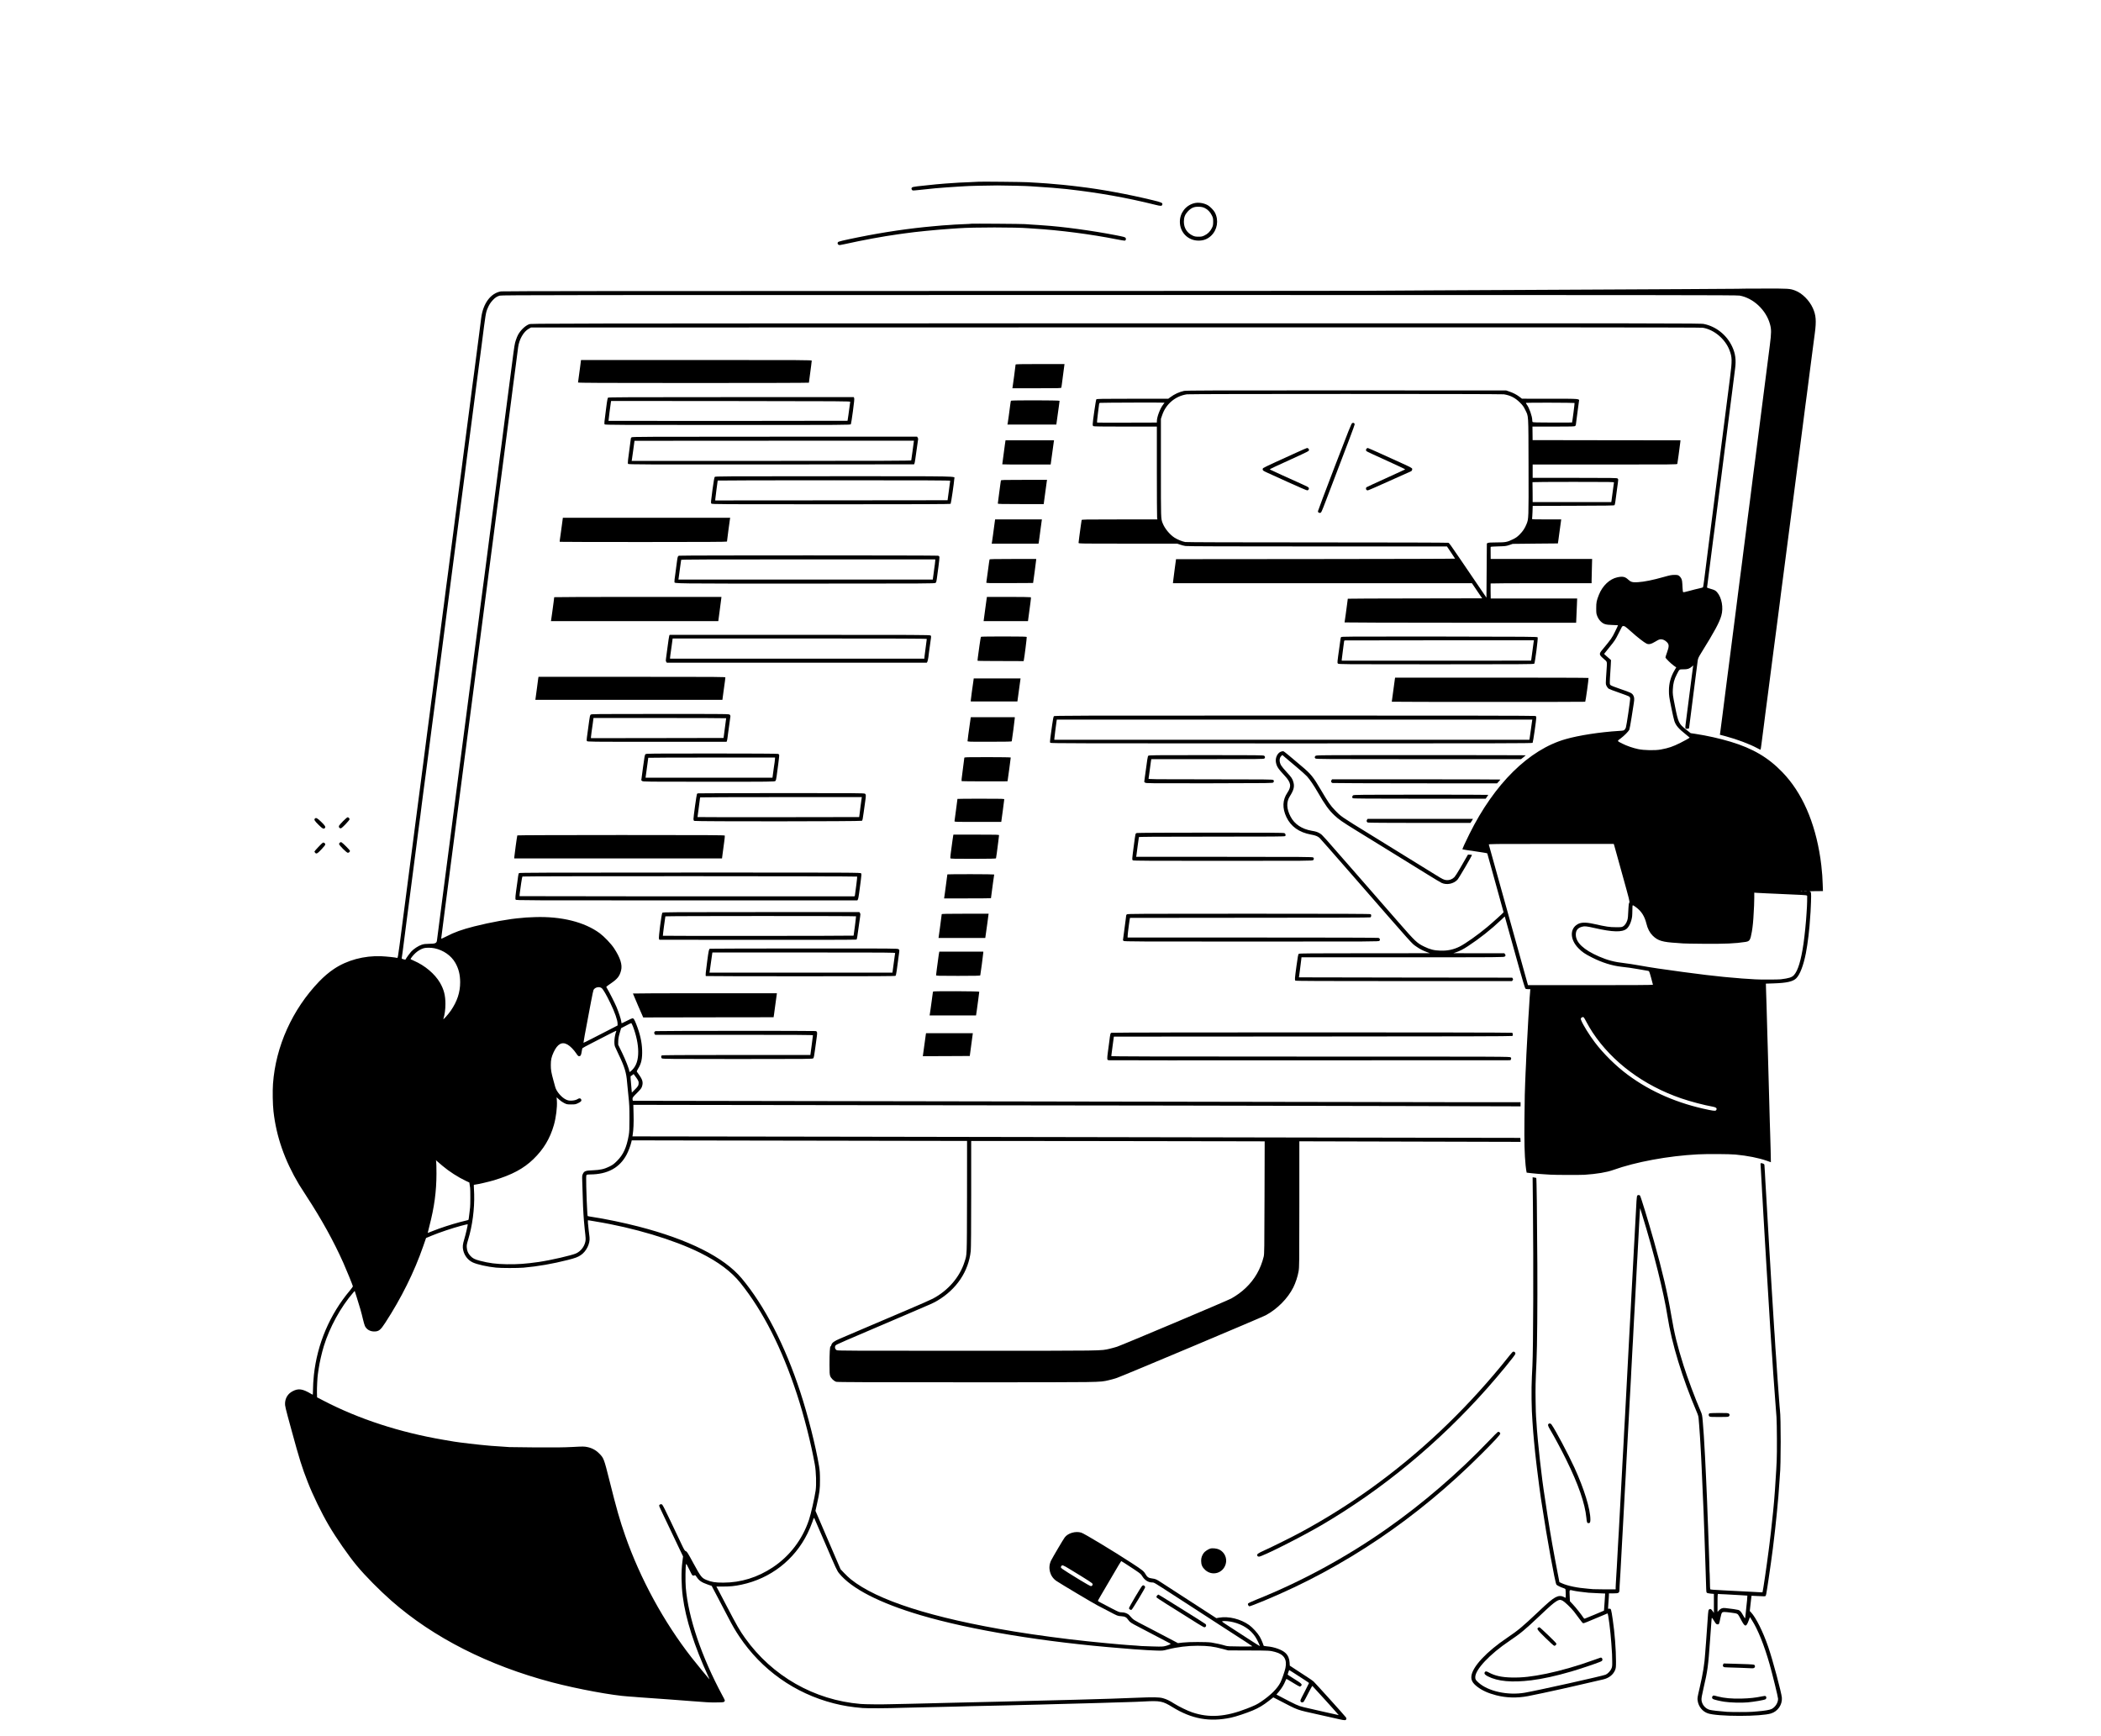 <?xml version="1.0" standalone="no"?>
<!DOCTYPE svg PUBLIC "-//W3C//DTD SVG 20010904//EN"
 "http://www.w3.org/TR/2001/REC-SVG-20010904/DTD/svg10.dtd">
<svg version="1.0" xmlns="http://www.w3.org/2000/svg"
 width="5205pt" height="4301pt" viewBox="0 0 5205 4301"
 preserveAspectRatio="xMidYMid meet">

<g transform="translate(0,4301) scale(0.1,-0.1)"
fill="#000000" stroke="none">
<path d="M24240 38507 c-3 -2 -101 -7 -219 -11 -118 -4 -235 -9 -260 -11 -25
-2 -93 -7 -151 -10 -233 -13 -607 -48 -880 -81 -91 -11 -128 -20 -137 -31 -17
-21 -16 -35 1 -58 13 -18 20 -18 127 -7 219 23 404 42 454 47 98 10 442 34
565 41 69 3 139 8 155 9 55 7 608 20 815 20 206 0 740 -13 815 -20 22 -2 90
-6 150 -10 225 -12 588 -42 750 -60 803 -91 1479 -211 2195 -389 141 -35 163
-35 175 5 13 41 -17 56 -234 108 -615 149 -1288 273 -1826 336 -77 9 -151 18
-165 20 -42 7 -419 44 -515 50 -49 4 -101 8 -115 10 -14 2 -115 9 -225 15
-110 6 -227 13 -260 15 -80 7 -1209 18 -1215 12z"/>
<path d="M29581 37974 c-208 -55 -351 -242 -351 -459 0 -262 200 -465 460
-467 124 -1 224 37 312 119 156 147 196 382 96 577 -27 54 -121 150 -174 180
-104 58 -239 78 -343 50z m261 -116 c75 -35 142 -103 181 -186 29 -60 32 -76
32 -158 -1 -82 -4 -98 -33 -157 -41 -83 -100 -142 -182 -181 -57 -27 -75 -31
-150 -31 -70 1 -95 5 -140 26 -142 66 -220 188 -221 343 0 107 25 177 92 251
89 96 159 127 284 122 60 -2 94 -10 137 -29z"/>
<path d="M24069 37467 c-2 -3 -96 -8 -209 -12 -113 -4 -207 -8 -210 -10 -3 -1
-59 -5 -125 -9 -66 -4 -142 -9 -170 -11 -27 -3 -129 -12 -225 -20 -601 -53
-1232 -146 -1870 -275 -371 -75 -490 -104 -501 -121 -15 -24 -10 -48 14 -63
20 -13 36 -11 152 15 440 98 954 193 1325 244 63 9 144 20 180 25 239 35 762
87 1105 110 88 6 187 12 220 15 352 26 1427 26 1724 0 25 -2 91 -7 146 -10
619 -37 1407 -139 2035 -264 107 -21 200 -36 207 -34 26 10 35 43 19 67 -13
21 -42 29 -253 70 -582 113 -1315 212 -1788 242 -55 3 -110 7 -122 9 -12 2
-84 6 -160 10 -76 4 -154 9 -173 12 -42 6 -1314 15 -1321 10z"/>
<path d="M43088 35855 c-2 -1 -631 -5 -1398 -9 -2179 -9 -3414 -16 -4185 -21
-390 -3 -1315 -7 -2055 -10 -740 -3 -1500 -7 -1690 -10 -190 -2 -5056 -5
-10815 -5 -7067 0 -10490 -3 -10533 -10 -255 -42 -445 -297 -491 -660 -5 -47
-30 -240 -55 -430 -25 -190 -56 -433 -70 -540 -14 -107 -36 -280 -50 -385 -14
-104 -28 -208 -31 -230 -3 -22 -14 -107 -25 -190 -10 -82 -40 -307 -64 -500
-46 -355 -66 -506 -91 -695 -16 -115 -63 -481 -71 -545 -2 -22 -9 -71 -14
-110 -5 -38 -12 -88 -14 -110 -7 -49 -27 -208 -67 -510 -17 -126 -41 -315 -55
-420 -13 -104 -34 -260 -45 -345 -11 -85 -29 -222 -39 -305 -11 -82 -29 -220
-40 -305 -11 -85 -31 -240 -45 -345 -13 -104 -33 -257 -44 -340 -11 -82 -32
-238 -46 -345 -42 -333 -55 -434 -60 -470 -3 -19 -9 -69 -15 -110 -16 -126
-45 -353 -144 -1110 -52 -399 -100 -765 -106 -815 -6 -49 -13 -103 -15 -120
-2 -16 -9 -64 -14 -105 -6 -41 -13 -93 -16 -115 -2 -22 -20 -159 -39 -305 -20
-146 -47 -355 -61 -465 -14 -110 -32 -252 -41 -315 -14 -110 -26 -196 -58
-450 -9 -63 -22 -169 -31 -235 -9 -66 -18 -136 -20 -155 -2 -19 -13 -102 -24
-185 -11 -82 -29 -220 -40 -305 -31 -243 -91 -702 -96 -735 -2 -16 -15 -118
-29 -225 -14 -107 -37 -280 -50 -385 -14 -104 -37 -280 -51 -390 -14 -110 -30
-231 -35 -270 -5 -38 -18 -142 -30 -230 -12 -88 -27 -209 -35 -270 -24 -187
-103 -794 -147 -1128 -36 -269 -44 -316 -58 -312 -43 13 -263 36 -395 42 -425
17 -847 -97 -1173 -316 -125 -84 -248 -188 -367 -312 -662 -689 -1076 -1607
-1142 -2535 -13 -173 -7 -514 12 -679 69 -623 276 -1218 633 -1815 25 -41 112
-178 195 -305 363 -556 664 -1101 903 -1636 78 -175 227 -541 236 -579 1 -9
-31 -56 -73 -105 -499 -593 -809 -1320 -893 -2095 -14 -131 -20 -231 -26 -483
0 -5 -17 1 -37 13 -217 130 -321 145 -466 67 -112 -59 -177 -161 -185 -288 -4
-73 1 -95 157 -665 202 -742 260 -926 406 -1299 128 -328 340 -763 520 -1070
179 -307 494 -759 695 -1000 209 -252 564 -611 860 -871 1036 -910 2400 -1602
3975 -2018 632 -166 1503 -327 1900 -351 55 -3 118 -7 140 -10 22 -2 76 -7
120 -10 44 -3 202 -14 350 -25 149 -11 306 -22 350 -25 44 -3 105 -7 135 -10
85 -7 174 -14 460 -35 146 -11 312 -23 370 -27 58 -4 150 -7 205 -6 55 1 128
2 161 3 49 1 66 5 80 21 19 21 18 23 -49 147 -518 963 -845 1929 -908 2680
-12 148 -8 541 7 576 5 15 24 -15 80 -133 70 -145 74 -151 103 -151 16 0 33 5
36 11 4 6 22 -13 42 -43 59 -91 125 -137 271 -187 l103 -36 150 -285 c83 -157
193 -368 246 -470 122 -235 186 -345 286 -495 553 -829 1377 -1414 2342 -1660
235 -60 441 -93 715 -116 123 -10 643 -7 995 6 61 2 252 7 425 10 173 3 380 8
460 10 80 2 278 7 440 10 162 3 327 8 365 10 39 2 246 7 460 10 215 3 419 8
455 10 36 2 207 7 380 10 173 3 362 8 420 10 58 2 222 7 365 10 244 5 403 9
755 20 80 3 244 7 365 10 121 3 265 8 320 10 55 2 210 7 345 10 135 4 322 10
415 16 408 22 469 10 709 -138 480 -296 920 -375 1450 -263 126 27 382 112
544 180 149 63 257 128 399 239 l108 84 105 -54 c555 -286 427 -240 1040 -378
195 -44 415 -94 489 -110 137 -31 161 -31 175 5 4 9 0 27 -9 40 -22 35 -761
853 -803 891 -21 18 -88 66 -150 105 -62 40 -186 121 -276 180 l-163 107 -5
78 c-6 97 -38 174 -100 234 -82 80 -279 152 -456 166 -64 5 -85 10 -89 22 -20
67 -60 158 -97 222 -53 90 -175 223 -260 284 -213 151 -509 224 -744 183 l-69
-12 -639 414 c-351 228 -683 442 -736 477 -114 74 -131 81 -220 93 -82 10
-117 33 -158 104 -43 76 -74 101 -342 276 -452 295 -1178 733 -1251 755 -143
42 -329 -11 -410 -119 -32 -41 -290 -479 -335 -567 -91 -179 -35 -400 130
-512 113 -76 919 -556 1018 -606 58 -30 186 -96 284 -148 217 -115 209 -112
304 -119 91 -6 129 -26 172 -90 41 -59 68 -77 260 -176 274 -142 785 -410 789
-414 11 -10 -41 -35 -114 -55 -76 -20 -92 -21 -334 -14 -140 4 -264 8 -275 10
-12 2 -66 6 -121 10 -55 3 -154 10 -220 15 -66 6 -149 12 -185 15 -120 10
-552 50 -635 60 -22 2 -110 11 -195 20 -515 53 -1268 153 -1800 241 -2029 334
-3393 771 -4042 1293 -42 34 -116 103 -165 155 l-89 94 -111 258 c-61 143
-201 468 -311 724 l-200 465 38 170 c65 290 75 367 74 595 0 162 -5 233 -22
338 -81 491 -278 1270 -466 1842 -378 1155 -890 2146 -1452 2816 -440 524
-1313 962 -2559 1284 -356 92 -826 190 -1135 236 -63 9 -118 19 -122 23 -3 3
-9 76 -12 161 -4 85 -9 187 -11 225 -2 39 -7 193 -11 343 -5 209 -3 276 6 287
9 11 34 15 89 15 432 1 733 165 906 493 44 84 93 213 114 302 l12 50 857 -2
c471 -1 2340 -4 4152 -7 1812 -3 3296 -6 3298 -6 1 0 1 -627 -1 -1392 -4
-1525 1 -1407 -63 -1608 -118 -374 -406 -708 -784 -908 -52 -28 -322 -147
-600 -265 -278 -118 -741 -316 -1030 -439 -289 -124 -588 -251 -665 -284 -151
-64 -207 -105 -220 -163 -4 -17 -12 -31 -19 -31 -17 0 -26 -167 -26 -464 0
-185 3 -229 17 -270 21 -58 92 -127 151 -144 30 -9 795 -12 3238 -12 3432 0
3269 -2 3505 50 53 11 148 38 210 59 146 49 3589 1499 3689 1553 286 155 543
416 680 688 57 114 109 271 131 398 18 110 19 175 19 1668 l0 1555 2741 -7
2740 -7 -3 48 -3 49 -40 2 c-22 1 -2130 4 -4685 8 -2555 3 -5324 8 -6155 11
-830 3 -3672 8 -6314 11 l-4803 7 6 36 c20 131 28 298 22 511 l-6 235 942 -2
c519 -2 3204 -5 5968 -8 5123 -5 7924 -10 12498 -21 l2572 -7 0 52 0 51 -1662
0 c-915 0 -2171 3 -2793 5 -621 3 -4818 10 -9325 16 -4507 6 -8201 12 -8207
14 -8 3 -13 21 -13 44 0 36 7 46 108 147 87 87 112 119 125 158 35 102 18 172
-71 295 -27 36 -51 71 -55 78 -4 7 8 37 28 68 83 129 110 255 103 471 -8 207
-53 405 -150 649 -42 106 -61 135 -88 135 -9 0 -73 -29 -143 -65 -69 -36 -127
-62 -129 -58 -2 5 -5 24 -7 43 -4 49 -65 234 -118 360 -44 105 -185 381 -229
452 -13 21 -24 41 -24 46 0 5 52 44 116 87 161 110 214 177 250 318 37 141
-18 314 -174 552 -74 112 -243 289 -356 373 -379 278 -948 420 -1606 398 -107
-4 -206 -8 -220 -10 -14 -2 -65 -7 -115 -11 -285 -20 -760 -106 -1167 -209
-309 -79 -490 -144 -695 -251 -75 -39 -123 -59 -123 -51 0 11 83 657 95 742 2
17 16 120 30 230 14 109 35 269 46 354 11 85 33 256 49 380 16 124 38 293 49
375 11 83 32 238 45 345 27 208 60 459 131 1010 25 190 59 449 75 575 27 207
63 482 75 575 3 19 9 69 15 110 5 41 19 147 30 235 21 156 66 504 96 735 31
241 55 421 79 605 13 105 31 244 40 310 9 66 18 136 20 155 3 19 9 69 15 110
14 114 258 1991 266 2045 2 17 13 102 24 190 12 88 26 194 31 235 5 41 16 125
24 185 8 61 26 198 40 305 51 389 69 525 109 840 9 63 22 169 31 235 9 66 18
136 20 155 2 19 13 103 24 185 11 83 29 220 40 305 11 85 38 292 60 460 22
168 51 393 65 500 14 107 34 263 45 345 11 83 38 292 61 465 22 173 47 367 55
430 9 63 38 288 66 500 27 212 52 403 55 425 26 198 136 389 265 460 l54 30
14480 3 c11012 2 14497 0 14550 -9 280 -46 557 -280 662 -558 66 -175 67 -252
13 -676 -22 -176 -54 -426 -71 -555 -16 -129 -38 -302 -49 -385 -27 -209 -74
-575 -120 -935 -83 -652 -171 -1336 -175 -1366 -2 -16 -25 -192 -50 -390 -25
-197 -59 -465 -76 -594 -42 -329 -73 -575 -99 -785 -13 -99 -26 -184 -30 -188
-4 -4 -47 -16 -96 -27 -49 -10 -156 -37 -238 -60 -99 -28 -152 -38 -158 -32
-6 6 -12 50 -14 99 -8 171 -12 200 -33 240 -11 23 -35 52 -53 65 -29 20 -45
23 -118 23 -70 -1 -113 -9 -250 -48 -287 -81 -494 -123 -655 -133 -128 -8
-173 4 -235 62 -80 75 -138 88 -273 59 -189 -40 -367 -209 -455 -431 -59 -149
-67 -189 -67 -334 0 -127 2 -139 29 -205 21 -48 46 -86 80 -120 71 -70 124
-87 295 -91 73 -2 135 -4 136 -6 2 -2 -32 -73 -74 -159 -78 -159 -87 -173
-320 -455 -81 -97 -77 -118 40 -219 91 -79 85 -55 70 -275 -24 -349 -24 -351
1 -399 13 -25 35 -54 49 -64 15 -11 129 -55 255 -98 125 -43 238 -86 250 -94
13 -8 27 -27 30 -42 7 -27 -90 -689 -107 -733 -5 -14 -19 -36 -30 -49 -19 -23
-30 -25 -147 -32 -466 -29 -986 -109 -1317 -204 -906 -259 -1763 -1104 -2382
-2351 -110 -221 -178 -372 -171 -379 3 -3 142 -25 308 -48 167 -23 305 -47
306 -52 2 -6 93 -335 203 -732 111 -397 201 -724 201 -727 0 -9 -266 -250
-405 -366 -237 -198 -540 -412 -685 -485 -149 -74 -298 -106 -475 -100 -155 4
-259 30 -401 100 -179 87 -220 126 -626 591 -201 231 -666 763 -1033 1184
-881 1010 -861 988 -919 1025 -64 40 -96 51 -208 70 -247 43 -428 164 -525
351 -102 196 -108 363 -18 504 95 150 118 235 90 342 -22 88 -48 128 -170 258
-59 63 -120 137 -136 165 -51 89 -49 184 5 234 l25 24 73 -63 c40 -34 164
-138 274 -231 111 -93 230 -199 264 -236 68 -74 171 -226 270 -398 174 -303
270 -437 411 -569 109 -103 189 -158 554 -383 171 -105 396 -244 500 -308 105
-65 363 -225 575 -355 212 -131 518 -320 680 -420 162 -101 318 -194 346 -207
125 -57 294 -24 391 79 34 36 368 606 360 614 -3 3 -26 6 -52 7 l-47 2 -55
-95 c-30 -52 -98 -169 -150 -260 -52 -91 -111 -182 -130 -202 -51 -53 -123
-81 -193 -76 -65 5 -95 19 -275 131 -71 44 -175 108 -230 142 -55 34 -158 98
-230 142 -342 212 -993 614 -1190 735 -694 427 -693 426 -842 582 -112 115
-175 207 -346 499 -194 331 -251 401 -491 601 -94 79 -227 191 -296 250 -69
59 -135 109 -147 112 -11 3 -42 -3 -67 -14 -83 -37 -136 -157 -116 -262 20
-104 53 -155 215 -329 160 -172 175 -264 68 -424 -121 -180 -128 -379 -24
-602 111 -235 316 -381 610 -434 111 -20 164 -41 212 -83 14 -13 352 -396 750
-853 1654 -1897 1519 -1747 1644 -1837 83 -59 162 -101 265 -139 l75 -28
-1616 -1 c-1297 0 -1619 -3 -1633 -13 -14 -10 -25 -68 -57 -302 -43 -317 -45
-345 -27 -363 9 -9 620 -12 2689 -12 l2678 0 15 22 c13 19 14 25 2 43 l-13 20
-2642 3 c-1452 1 -2641 3 -2641 5 0 1 12 88 26 192 14 105 28 216 31 248 l6
57 2508 0 c2496 0 2509 0 2529 20 24 24 24 29 4 58 l-15 22 -632 0 -632 1 59
20 c104 36 180 74 302 154 285 186 576 416 825 653 l87 83 11 -33 c10 -33 63
-223 341 -1223 78 -280 149 -518 158 -527 11 -13 30 -18 69 -18 l55 0 -6 -83
c-4 -45 -9 -107 -11 -137 -2 -30 -7 -107 -10 -170 -3 -63 -8 -135 -10 -160 -2
-25 -7 -92 -10 -150 -3 -58 -8 -139 -10 -180 -3 -41 -12 -205 -20 -365 -8
-159 -17 -326 -20 -370 -2 -44 -7 -154 -10 -245 -3 -91 -8 -183 -10 -205 -2
-22 -7 -146 -11 -275 -3 -129 -8 -255 -9 -280 -2 -25 -5 -290 -8 -590 -6 -593
1 -874 29 -1160 7 -68 22 -172 26 -176 2 -2 55 -8 118 -14 63 -6 133 -12 155
-15 22 -2 92 -7 155 -11 63 -3 133 -8 155 -10 98 -8 732 -10 850 -3 302 20
549 61 711 119 553 199 1363 349 2095 387 221 12 788 9 934 -5 303 -29 573
-83 779 -155 l98 -35 -6 307 c-4 168 -9 342 -11 386 -2 44 -6 186 -10 315 -6
245 -12 463 -20 735 -6 180 -22 763 -30 1080 -3 116 -7 266 -10 335 -3 69 -7
231 -10 360 -3 129 -8 291 -10 360 -2 69 -7 220 -11 336 l-6 211 188 6 c333
11 482 45 565 127 92 92 178 317 238 621 47 241 92 620 106 889 3 63 8 124 10
135 2 11 7 124 11 250 7 245 7 246 -41 258 -11 2 60 5 158 6 l179 1 -6 168
c-4 92 -9 192 -11 222 -19 217 -28 301 -46 420 -135 905 -456 1634 -943 2137
-350 363 -732 588 -1280 753 -272 82 -591 153 -876 196 l-115 17 -109 86
c-185 145 -197 170 -278 573 -59 297 -60 305 -55 428 7 147 33 246 103 380 64
122 54 115 164 115 102 0 140 13 209 71 l32 27 -6 -24 c-3 -13 -16 -114 -30
-224 -14 -110 -34 -267 -45 -350 -31 -237 -100 -782 -112 -874 -11 -95 -7
-103 51 -99 25 2 35 8 37 23 3 25 47 363 80 625 13 107 26 211 29 230 6 45 93
721 100 780 10 85 17 101 92 223 330 531 448 751 497 921 57 196 11 449 -105
581 -40 45 -64 57 -166 86 -46 12 -83 27 -83 33 0 6 4 38 10 71 8 52 65 493
145 1135 14 107 27 209 30 225 2 17 11 85 19 150 69 549 92 728 106 830 6 39
23 176 40 305 55 437 90 715 95 747 3 18 14 103 25 190 53 426 81 641 85 668
2 17 31 244 65 505 33 261 68 531 76 600 28 212 7 369 -71 537 -133 289 -399
503 -701 564 -90 19 -451 19 -14576 17 -14377 -3 -14483 -3 -14531 -23 -98
-40 -204 -141 -270 -257 -15 -25 -40 -86 -56 -135 -30 -88 -36 -123 -101 -628
-98 -760 -179 -1380 -185 -1421 -5 -33 -52 -400 -61 -474 -3 -25 -12 -90 -19
-145 -8 -55 -21 -154 -30 -220 -21 -168 -41 -325 -64 -500 -21 -155 -50 -380
-102 -780 -16 -126 -31 -243 -34 -260 -2 -16 -9 -70 -15 -120 -6 -49 -13 -101
-15 -115 -2 -14 -9 -61 -14 -105 -6 -44 -35 -271 -65 -505 -31 -234 -65 -497
-76 -585 -12 -88 -25 -189 -30 -225 -6 -36 -21 -155 -35 -265 -14 -110 -27
-213 -30 -230 -2 -16 -9 -68 -15 -115 -6 -47 -13 -101 -15 -120 -3 -19 -23
-174 -45 -345 -22 -170 -47 -359 -55 -420 -14 -104 -92 -705 -114 -880 -6 -44
-22 -168 -36 -275 -28 -214 -63 -483 -100 -770 -13 -102 -40 -304 -59 -450
-19 -146 -40 -305 -46 -355 -6 -49 -13 -101 -15 -115 -2 -14 -9 -63 -15 -110
-17 -137 -37 -291 -65 -500 -14 -107 -36 -280 -50 -385 -32 -247 -52 -399 -70
-537 -8 -62 -22 -167 -30 -233 -9 -66 -18 -136 -20 -155 -3 -19 -12 -89 -20
-155 -9 -66 -20 -151 -25 -190 -19 -141 -92 -703 -120 -920 -5 -38 -18 -142
-30 -230 -12 -88 -27 -209 -35 -270 -19 -151 -93 -721 -100 -771 -9 -65 -42
-79 -190 -80 -94 -1 -134 -6 -187 -23 -83 -27 -202 -105 -264 -174 -35 -39
-117 -152 -140 -195 -1 -2 -23 2 -48 9 -43 11 -47 14 -42 38 3 14 12 80 21
146 17 136 21 173 105 815 33 256 62 479 65 495 2 17 16 120 30 230 14 110 36
283 50 385 13 102 36 275 50 385 14 110 27 214 30 230 6 42 55 421 61 475 3
25 12 90 19 145 8 55 21 154 30 220 8 66 21 172 29 235 9 63 33 255 55 425 23
171 45 342 51 380 5 39 21 160 35 270 14 110 27 214 30 230 2 17 9 71 15 120
6 50 13 101 15 115 2 14 22 167 44 340 23 173 48 365 56 425 8 61 24 180 35
265 10 85 26 207 34 270 19 140 45 341 52 395 2 22 9 72 14 110 14 101 19 141
30 225 39 312 101 787 110 845 5 39 28 214 50 390 23 176 43 331 45 345 2 14
11 79 19 145 8 66 22 174 31 240 47 358 155 1185 185 1420 10 83 26 202 34
265 36 273 87 660 111 845 14 110 27 214 30 230 2 17 22 172 44 345 22 173 45
347 51 385 5 39 26 194 45 345 19 151 49 376 65 500 16 124 39 297 50 385 12
88 27 210 35 270 8 61 21 164 30 230 9 66 18 136 20 155 2 19 13 103 25 185
11 83 31 238 45 345 97 764 100 780 144 887 36 87 71 143 130 206 57 61 102
91 171 111 49 15 1420 16 15341 16 13752 0 15295 -2 15375 -15 339 -59 657
-357 753 -706 37 -131 36 -215 -3 -524 -89 -696 -133 -1039 -196 -1530 -11
-82 -36 -276 -55 -430 -72 -563 -95 -742 -109 -855 -9 -63 -31 -239 -51 -390
-19 -151 -57 -450 -84 -665 -28 -214 -53 -408 -56 -430 -2 -22 -14 -112 -25
-200 -53 -414 -81 -633 -85 -663 -3 -18 -14 -108 -25 -200 -12 -92 -23 -178
-25 -192 -2 -14 -13 -99 -25 -190 -11 -91 -22 -178 -25 -195 -2 -16 -13 -104
-25 -195 -11 -91 -22 -179 -25 -197 -3 -18 -14 -103 -24 -190 -11 -87 -36
-284 -56 -438 -43 -336 -66 -514 -100 -780 -14 -110 -28 -215 -30 -233 -3 -18
-16 -122 -30 -230 -13 -108 -36 -285 -50 -392 -14 -107 -48 -373 -75 -590 -28
-217 -53 -411 -56 -430 l-6 -36 144 -38 c285 -77 591 -192 777 -292 46 -25 85
-43 87 -41 3 2 11 58 20 123 18 142 48 376 69 534 8 63 21 167 29 230 9 63 36
273 61 465 85 653 125 970 141 1090 8 66 17 131 19 145 2 14 25 185 50 380 25
195 47 369 50 385 2 17 18 138 35 270 17 132 32 254 34 270 9 61 17 126 51
390 20 149 62 477 95 730 33 253 85 651 115 885 30 234 69 529 85 655 50 379
108 828 135 1035 13 107 38 299 55 425 30 230 57 439 65 505 2 19 20 154 40
300 19 146 48 373 65 505 36 280 54 418 74 570 8 61 17 133 21 160 3 28 19
147 35 265 41 309 30 451 -49 625 -88 194 -266 371 -438 435 -131 49 -157 51
-789 49 -326 0 -594 -2 -596 -4z m-2827 -8370 c16 -9 87 -68 157 -132 133
-121 313 -262 371 -289 58 -28 115 -15 221 49 76 46 102 57 137 57 53 0 106
-26 152 -74 52 -54 53 -103 2 -245 -23 -63 -41 -122 -41 -130 0 -21 139 -158
211 -208 l56 -39 -43 -74 c-95 -162 -139 -324 -138 -510 0 -111 6 -156 58
-408 31 -155 66 -308 77 -339 38 -111 104 -188 287 -333 50 -40 92 -74 92 -76
0 -7 -129 -80 -228 -129 -195 -97 -290 -129 -487 -166 -140 -26 -416 -21 -561
10 -129 27 -283 80 -393 136 -136 69 -134 61 -40 129 84 63 189 168 213 214 7
15 32 149 55 297 23 149 49 312 57 364 17 103 13 149 -17 198 -30 49 -66 66
-310 149 -128 43 -234 85 -248 97 -23 22 -23 23 -16 177 4 85 8 157 10 160 1
3 6 68 9 145 l7 140 -86 75 c-47 40 -85 76 -85 78 0 2 61 79 136 170 124 151
144 182 214 322 42 85 83 165 91 178 16 26 39 28 80 7z m-266 -5437 c8 -29 98
-352 199 -717 174 -624 184 -665 170 -687 -11 -15 -17 -56 -20 -121 -10 -229
-14 -271 -30 -318 -23 -69 -62 -125 -104 -149 -31 -19 -51 -21 -180 -20 -154
0 -236 12 -538 80 -231 51 -349 44 -443 -29 -164 -126 -140 -375 56 -573 92
-94 158 -139 334 -228 250 -127 501 -205 731 -230 163 -18 233 -28 420 -60
113 -20 219 -38 236 -41 31 -5 32 -6 78 -170 25 -91 46 -170 46 -175 0 -7
-538 -10 -1548 -10 l-1548 0 -108 388 c-59 213 -172 619 -251 902 -79 283
-248 889 -375 1345 -127 457 -233 838 -236 848 -5 16 73 17 1545 17 l1550 0
16 -52z m4653 -1115 c-10 -2 -26 -2 -35 0 -10 3 -2 5 17 5 19 0 27 -2 18 -5z
m110 0 c-15 -2 -42 -2 -60 0 -18 2 -6 4 27 4 33 0 48 -2 33 -4z m-993 -58 c77
-3 181 -8 230 -10 238 -11 319 -15 435 -20 325 -14 340 -15 341 -39 1 -49 -2
-215 -6 -266 -2 -30 -7 -102 -10 -160 -11 -202 -46 -547 -75 -750 -61 -418
-137 -670 -236 -780 -52 -57 -123 -80 -329 -105 -61 -8 -545 -8 -630 -1 -33 3
-116 8 -184 12 -68 3 -133 7 -145 9 -11 2 -61 6 -111 10 -49 3 -135 10 -190
16 -55 5 -125 11 -155 14 -223 21 -609 67 -1005 121 -502 67 -790 110 -1092
164 -123 22 -283 47 -356 55 -248 27 -423 73 -636 166 -378 165 -570 344 -572
536 -2 107 44 169 148 199 69 20 111 16 319 -31 447 -102 681 -108 791 -19 65
53 120 177 137 309 3 22 5 93 6 158 0 87 3 117 13 117 6 0 43 -24 82 -53 130
-97 208 -221 252 -400 31 -128 82 -226 154 -298 128 -128 244 -163 609 -184
63 -4 129 -9 145 -11 17 -3 248 -7 515 -9 537 -4 779 7 1032 46 105 17 120 41
158 254 21 118 36 268 45 460 3 66 8 149 10 185 2 36 4 123 5 193 l0 129 83
-6 c45 -3 145 -8 222 -11z m-33001 -1361 c220 -46 413 -181 515 -359 83 -144
120 -294 121 -481 0 -252 -72 -472 -231 -705 -61 -89 -195 -239 -185 -207 34
110 51 234 51 373 0 212 -38 358 -135 526 -129 219 -373 426 -646 544 -41 18
-78 35 -81 38 -9 10 63 102 121 154 60 55 138 100 205 119 57 16 184 15 265
-2z m4145 -990 c36 -30 116 -169 212 -368 113 -235 179 -424 179 -511 l0 -44
-217 -112 c-120 -61 -309 -159 -421 -216 -112 -58 -205 -103 -207 -101 -1 1
12 84 30 183 140 756 207 1102 218 1124 33 70 147 95 206 45z m24327 -722 c6
-4 39 -61 73 -127 34 -66 100 -176 145 -245 487 -736 1265 -1315 2196 -1635
237 -81 560 -166 783 -206 74 -14 103 -35 92 -68 -13 -41 -35 -42 -187 -12
-771 157 -1442 447 -2013 871 -293 217 -603 523 -816 805 -138 182 -295 437
-335 541 -16 42 -16 45 1 64 19 21 42 25 61 12z m-23556 -223 c83 -217 131
-444 131 -627 1 -203 -45 -345 -145 -448 -54 -56 -76 -66 -76 -36 -1 45 -90
276 -178 457 l-97 200 1 85 c2 64 10 114 36 204 l35 120 119 62 c65 35 124 64
131 64 6 0 26 -36 43 -81z m-414 -125 c-44 -114 -59 -294 -32 -372 8 -22 49
-111 91 -198 147 -304 193 -455 210 -689 3 -49 18 -200 33 -335 23 -212 26
-288 26 -560 0 -257 -3 -333 -17 -415 -55 -310 -134 -483 -291 -640 -76 -76
-106 -98 -186 -138 -132 -65 -231 -87 -415 -94 -177 -6 -212 -19 -245 -89 -19
-38 -20 -55 -16 -176 3 -73 8 -227 11 -343 6 -220 12 -376 20 -485 3 -36 7
-105 11 -155 3 -49 12 -146 20 -215 26 -220 27 -255 14 -311 -28 -123 -113
-230 -223 -283 -101 -49 -631 -171 -932 -215 -322 -46 -521 -60 -790 -56 -266
5 -438 27 -665 86 -132 35 -179 59 -239 124 -55 60 -81 120 -87 203 -5 58 0
84 34 197 104 339 160 763 149 1129 -3 105 -7 200 -9 211 -2 16 3 21 32 23 59
5 349 72 468 108 451 137 732 288 976 523 252 245 411 508 508 846 53 186 85
441 74 599 l-6 88 60 -55 c33 -31 90 -71 128 -89 63 -31 74 -33 172 -33 97 0
110 2 172 32 71 34 90 55 77 90 -11 30 -45 38 -75 18 -46 -30 -108 -46 -178
-46 -57 0 -81 6 -131 30 -107 53 -230 198 -259 306 -8 28 -27 100 -44 160 -56
204 -66 264 -66 385 0 131 15 200 69 317 96 207 208 270 345 191 67 -38 154
-127 216 -219 35 -53 51 -69 69 -69 38 0 52 23 65 108 6 43 15 84 19 90 4 6
106 62 226 123 121 62 306 157 410 211 105 53 194 98 199 98 4 0 5 -7 2 -16z
m498 -1147 c49 -72 58 -91 58 -129 0 -61 -17 -90 -100 -171 l-69 -69 -8 89
c-3 48 -8 102 -10 118 -2 17 -7 69 -10 117 -6 80 -5 87 13 92 11 4 27 15 37
26 10 11 21 18 24 15 4 -2 33 -42 65 -88z m14699 -1575 l868 -2 -4 -1393 c-3
-1273 -5 -1398 -20 -1462 -76 -308 -223 -565 -446 -777 -103 -98 -217 -182
-356 -261 -88 -50 -2685 -1146 -2830 -1195 -50 -16 -133 -39 -185 -51 -230
-52 -58 -50 -3513 -50 -2835 -1 -3221 1 -3247 14 -44 23 -58 82 -29 119 19 24
122 69 1734 756 689 294 686 293 791 355 472 281 769 723 823 1227 7 63 11
560 11 1413 l0 1315 2768 -2 c1522 -2 3157 -4 3635 -6z m-19502 -608 c167
-141 388 -283 581 -374 l86 -40 7 -53 c4 -28 9 -65 12 -82 7 -40 7 -429 -1
-480 -3 -22 -10 -85 -16 -140 -16 -151 -21 -175 -34 -175 -7 0 -97 -23 -202
-51 -219 -58 -484 -145 -667 -218 -70 -28 -129 -51 -131 -51 -1 0 17 75 41
168 123 474 175 857 176 1302 0 140 -3 273 -7 294 l-7 39 39 -34 c22 -19 77
-66 123 -105z m3789 -1379 c941 -152 1940 -451 2594 -776 454 -226 773 -465
1000 -748 560 -699 1024 -1612 1399 -2756 175 -532 351 -1224 443 -1740 33
-182 42 -498 20 -650 -27 -185 -118 -585 -165 -724 -163 -487 -475 -896 -896
-1176 -375 -250 -792 -379 -1225 -379 -199 -1 -295 15 -420 67 -116 48 -140
79 -321 412 -139 257 -160 291 -187 299 -27 9 -39 28 -109 175 -470 991 -467
986 -497 989 -30 4 -56 -12 -56 -35 0 -14 15 -48 125 -278 37 -77 84 -176 105
-220 60 -127 119 -252 245 -515 l117 -245 -17 -135 c-31 -234 -27 -576 10
-860 70 -550 287 -1230 629 -1972 19 -43 34 -78 31 -78 -5 0 -330 396 -442
540 -688 881 -1270 1949 -1643 3015 -136 388 -216 669 -395 1385 -132 527
-139 544 -251 656 -85 86 -182 137 -299 160 -73 15 -107 15 -360 1 -207 -11
-442 -14 -900 -11 -341 2 -640 6 -665 8 -25 3 -128 10 -230 16 -102 6 -201 13
-220 15 -19 2 -69 7 -110 10 -193 16 -688 74 -810 95 -30 5 -149 26 -265 45
-1085 185 -2099 516 -2970 969 l-160 83 -3 119 c-3 103 11 387 23 456 2 13 11
75 20 138 21 146 76 388 127 555 143 467 423 976 730 1329 l35 40 51 -160 c70
-218 118 -385 153 -539 17 -71 39 -149 50 -172 41 -85 129 -136 234 -134 109
1 152 35 269 215 396 607 720 1261 940 1896 l71 205 140 58 c182 76 506 185
719 242 93 25 171 43 173 41 7 -7 -49 -252 -84 -366 -41 -135 -47 -197 -27
-281 32 -135 118 -244 238 -300 108 -50 361 -107 576 -128 126 -13 537 -13
680 -1 348 30 727 96 1098 191 191 49 246 70 321 120 138 92 234 289 216 443
-3 28 -12 103 -20 166 -7 63 -16 147 -19 186 -5 65 -4 72 12 68 9 -2 87 -15
172 -29z m5710 -8015 c249 -581 277 -641 327 -702 309 -381 1004 -738 2018
-1038 1251 -370 3077 -670 4985 -820 140 -11 278 -22 305 -25 28 -2 104 -7
170 -11 66 -3 131 -8 145 -10 14 -2 108 -7 210 -10 183 -6 186 -6 303 25 237
61 503 94 746 93 271 -2 385 -16 621 -79 l135 -36 500 -2 c513 -1 538 -2 663
-36 222 -59 302 -184 257 -399 -17 -81 -88 -286 -122 -354 -77 -154 -241 -317
-483 -481 -95 -65 -153 -93 -350 -170 -529 -207 -937 -235 -1355 -93 -116 39
-325 141 -440 213 -122 78 -191 111 -282 137 -95 27 -230 29 -673 11 -377 -16
-785 -30 -1470 -48 -546 -15 -741 -20 -1185 -30 -121 -3 -299 -7 -395 -10 -96
-3 -278 -7 -405 -10 -602 -13 -712 -16 -870 -20 -93 -3 -282 -7 -420 -10 -137
-3 -313 -7 -390 -10 -77 -3 -304 -8 -505 -12 -201 -3 -394 -7 -430 -9 -192 -7
-641 -4 -750 6 -1149 96 -2190 691 -2862 1633 -136 191 -199 301 -458 797 -67
129 -152 290 -187 357 l-65 123 159 -1 c178 0 295 11 463 47 718 152 1312 613
1635 1269 41 83 93 206 116 274 39 114 43 122 54 100 7 -13 135 -310 285 -659z
m7393 -446 c389 -252 405 -264 442 -324 64 -105 151 -160 255 -160 42 0 38 2
535 -320 198 -128 389 -252 425 -275 36 -23 200 -130 365 -237 165 -107 348
-225 407 -264 530 -341 740 -479 744 -485 2 -4 -134 -7 -303 -5 -259 1 -317 5
-363 19 -85 27 -256 65 -350 79 -117 17 -552 17 -706 -1 l-121 -14 -94 50
c-52 28 -157 83 -234 123 -77 40 -171 89 -210 110 -38 21 -137 72 -220 115
-365 189 -338 171 -444 289 -40 46 -116 76 -189 76 -60 0 -72 5 -245 94 -330
171 -347 181 -347 191 0 6 32 64 71 130 78 131 347 589 442 753 33 56 62 102
64 102 3 0 37 -21 76 -46z m-1350 -154 c473 -288 562 -346 565 -368 4 -30 -14
-52 -43 -52 -13 0 -131 66 -262 146 -515 317 -495 303 -473 343 22 43 37 38
213 -69z m4053 -1315 c241 -61 423 -182 543 -361 42 -63 118 -221 109 -229 -2
-2 -127 77 -278 175 -151 98 -364 236 -473 307 -181 116 -196 129 -170 134 49
10 175 -2 269 -26z m1483 -1248 c53 -34 162 -105 243 -157 82 -52 148 -98 148
-101 0 -3 -47 -97 -104 -207 -123 -238 -115 -221 -105 -249 6 -17 16 -23 39
-23 36 0 33 -5 155 234 50 97 93 175 97 173 7 -2 657 -721 654 -724 -1 -1
-679 151 -870 197 -132 31 -191 58 -615 282 l-59 31 60 71 c70 83 128 178 159
259 12 31 26 57 30 57 5 0 77 -43 161 -95 84 -52 160 -95 169 -95 9 0 24 9 34
20 32 35 8 59 -169 168 -91 57 -166 106 -166 109 0 13 34 113 38 113 3 0 48
-28 101 -63z"/>
<path d="M28298 3718 c-28 -22 -328 -528 -328 -554 0 -27 38 -51 63 -41 19 7
337 536 337 559 0 19 -26 48 -44 48 -7 0 -19 -6 -28 -12z"/>
<path d="M28670 3480 c-21 -21 -25 -37 -12 -56 6 -10 355 -232 993 -630 91
-57 174 -104 185 -104 43 0 60 53 27 82 -10 8 -119 78 -243 156 -124 77 -380
237 -569 356 -190 119 -348 216 -353 216 -4 0 -17 -9 -28 -20z"/>
<path d="M14376 33948 c-10 -79 -27 -201 -37 -273 -10 -71 -19 -136 -19 -142
0 -10 579 -13 2860 -13 1573 0 2860 3 2860 8 0 4 5 39 10 77 39 287 60 453 60
468 0 16 -143 17 -2858 17 l-2858 0 -18 -142z"/>
<path d="M25160 33977 c0 -18 -69 -538 -75 -564 l-5 -23 604 0 c567 0 605 1
610 18 2 9 7 42 11 72 3 30 17 134 30 230 13 96 27 199 30 228 l7 52 -606 0
c-484 0 -606 -3 -606 -13z"/>
<path d="M29332 33324 c-120 -26 -236 -80 -338 -156 l-51 -38 -885 0 c-773 0
-887 -2 -898 -15 -12 -14 -90 -554 -90 -620 0 -17 5 -36 12 -43 9 -9 199 -12
795 -12 l783 0 0 -1104 c0 -607 3 -1124 6 -1150 l7 -46 -936 0 c-883 0 -936
-1 -941 -17 -2 -10 -12 -74 -21 -143 -9 -69 -25 -187 -36 -263 -10 -76 -19
-147 -19 -157 0 -20 17 -20 1222 -20 l1221 0 71 -24 c39 -14 100 -30 136 -35
45 -8 1075 -11 3271 -11 l3206 0 99 -147 c54 -81 100 -151 102 -155 2 -4
-1553 -9 -3455 -10 l-3458 -3 -32 -235 c-17 -129 -34 -263 -38 -297 l-7 -63
3703 0 3704 0 127 -188 127 -187 -1664 -3 c-916 -1 -1665 -4 -1665 -7 0 -3 -9
-71 -20 -153 -11 -81 -25 -185 -31 -232 -6 -47 -15 -109 -20 -139 -5 -30 -9
-58 -9 -63 0 -4 1291 -8 2869 -8 l2868 0 6 138 c4 75 10 210 13 300 l6 162
-1070 0 -1071 0 -3 183 c-2 100 -2 185 0 190 2 4 565 7 1253 7 l1249 0 0 68
c0 37 3 172 7 300 l6 232 -1257 0 -1256 0 -1 130 c-1 72 -1 137 -1 145 0 8 0
19 1 24 0 5 85 11 189 13 174 4 193 7 272 33 l85 29 560 6 560 5 12 80 c6 44
16 118 22 165 7 47 20 145 30 218 l18 132 -365 0 c-343 0 -364 1 -357 18 3 9
8 85 11 167 l5 150 1008 3 c804 2 1011 5 1019 15 6 7 15 48 21 92 6 44 24 179
40 300 36 257 36 249 15 269 -14 14 -124 16 -1060 16 l-1044 0 0 165 0 165 33
0 c17 0 823 0 1789 0 1666 0 1757 1 1762 17 5 16 54 381 72 525 l6 58 -1831 2
-1832 3 -2 168 -2 167 522 0 c461 0 523 2 537 16 9 8 16 21 16 27 0 7 7 64 16
127 8 63 24 182 35 264 10 82 22 165 25 186 12 74 57 70 -719 70 l-692 1 -64
49 c-73 55 -155 97 -256 131 l-70 24 -3960 2 c-3329 1 -3970 -1 -4023 -13z
m7925 -84 c164 -27 278 -85 399 -205 66 -66 89 -97 127 -175 88 -179 81 -62
85 -1414 3 -1298 3 -1291 -51 -1424 -41 -101 -87 -172 -167 -253 -61 -61 -94
-85 -170 -122 -140 -69 -183 -77 -405 -77 -133 0 -197 -4 -215 -13 l-25 -13
-5 -671 -5 -671 -270 396 c-148 218 -313 460 -365 537 -257 378 -286 418 -308
426 -13 5 -1413 9 -3246 9 -2028 0 -3242 4 -3274 10 -77 14 -195 63 -268 110
-119 78 -244 232 -292 360 -43 116 -42 83 -42 1364 l0 1218 31 91 c92 276 328
475 614 517 80 12 7779 12 7852 0z m-8407 -207 c0 -2 -16 -24 -36 -50 -76 -99
-154 -307 -154 -409 l0 -34 -736 -2 c-405 -2 -740 -1 -745 2 -4 3 5 106 21
229 17 123 30 229 30 237 0 8 9 18 19 22 17 6 1601 11 1601 5z m10158 -8 c5
-5 -56 -476 -62 -483 -2 -2 -221 -3 -487 -2 -368 0 -485 4 -491 13 -4 7 -8 28
-8 47 -1 95 -75 307 -136 387 -14 18 -23 36 -21 41 5 8 1197 5 1205 -3z m976
-1972 c-2 -10 -15 -106 -29 -213 -14 -107 -28 -212 -31 -232 l-6 -38 -974 0
-974 0 -1 230 c-1 127 -2 236 -3 243 -1 6 -1 15 1 20 2 4 458 7 1013 7 955 0
1008 -1 1004 -17z"/>
<path d="M33499 32527 c-20 -11 -84 -169 -436 -1087 -226 -591 -412 -1085
-412 -1096 -1 -29 22 -46 55 -42 26 3 33 17 144 308 563 1472 710 1862 710
1884 0 33 -28 49 -61 33z"/>
<path d="M32125 31799 c-132 -60 -370 -169 -529 -241 -159 -73 -295 -138 -302
-146 -19 -19 -17 -46 4 -64 9 -8 53 -30 97 -50 44 -20 279 -127 522 -237 243
-111 453 -201 467 -201 29 0 50 31 41 59 -6 19 -45 40 -205 111 -213 94 -756
342 -762 348 -4 4 57 36 135 72 645 293 814 373 825 387 6 9 12 22 12 29 0 18
-29 44 -48 44 -9 -1 -125 -50 -257 -111z"/>
<path d="M33856 31894 c-20 -20 -20 -48 -1 -64 15 -12 165 -82 717 -333 136
-61 244 -115 240 -118 -4 -4 -218 -102 -477 -219 -258 -117 -476 -217 -482
-223 -16 -12 -17 -49 -1 -65 7 -7 22 -12 34 -12 12 0 255 106 540 235 284 129
520 235 524 235 19 0 42 41 36 63 -5 21 -44 42 -248 135 -134 61 -377 171
-542 246 -164 75 -304 136 -311 136 -8 0 -21 -7 -29 -16z"/>
<path d="M15061 33156 c-6 -8 -18 -65 -27 -127 -8 -63 -19 -145 -24 -184 -40
-297 -43 -334 -30 -350 11 -13 320 -15 3051 -15 2955 0 3039 1 3048 19 6 10
29 155 51 322 31 227 38 310 31 326 l-11 23 -3039 0 c-2587 0 -3040 -2 -3050
-14z m6002 -103 c-34 -254 -63 -467 -66 -469 -4 -4 -5919 -6 -5922 -2 -3 3 51
417 59 463 l6 30 2962 -2 c2821 -3 2963 -4 2961 -20z"/>
<path d="M25045 33081 c-3 -5 -10 -43 -15 -83 -22 -178 -61 -455 -66 -480 l-6
-28 606 0 605 0 5 33 c7 41 22 150 35 252 6 44 18 128 26 186 8 59 15 112 15
118 0 14 -1196 16 -1205 2z"/>
<path d="M15646 32174 c-9 -8 -16 -18 -16 -22 -1 -4 -7 -50 -14 -102 -62 -447
-69 -519 -56 -534 11 -15 354 -16 3549 -14 l3536 3 11 25 c7 14 28 151 48 305
20 154 39 286 42 294 2 8 -3 24 -11 37 l-15 24 -3530 0 c-3194 0 -3530 -1
-3544 -16z m6991 -121 c-3 -21 -17 -128 -32 -238 -14 -110 -28 -206 -30 -212
-3 -10 -706 -13 -3465 -13 l-3462 0 6 28 c3 15 17 117 32 227 22 175 30 233
33 243 1 1 1558 2 3462 2 l3461 0 -5 -37z"/>
<path d="M24906 32068 c-3 -18 -8 -49 -10 -68 -3 -19 -19 -137 -35 -262 -17
-125 -31 -229 -31 -233 0 -3 270 -5 599 -5 l600 1 6 42 c38 290 67 498 72 525
l5 32 -600 0 -601 0 -5 -32z"/>
<path d="M17707 31193 c-11 -13 -27 -107 -58 -331 -39 -293 -41 -315 -25 -330
16 -16 223 -17 2966 -17 2225 0 2952 3 2961 12 10 10 87 536 91 622 3 66 251
61 -2977 61 -2789 0 -2943 -1 -2958 -17z m5833 -95 c-1 -7 -15 -119 -33 -248
l-32 -235 -2878 -3 -2877 -2 0 27 c0 16 14 125 30 243 16 118 30 218 30 223 0
4 1296 7 2880 7 2298 0 2880 -3 2880 -12z"/>
<path d="M24796 31103 c-2 -10 -7 -43 -11 -73 -3 -30 -20 -151 -36 -269 -16
-117 -29 -220 -29 -227 0 -12 95 -14 569 -14 l568 0 12 93 c35 269 62 465 66
485 l5 22 -569 0 c-534 0 -570 -1 -575 -17z"/>
<path d="M13922 30013 c-13 -93 -28 -204 -34 -248 -5 -44 -14 -101 -18 -127
-4 -26 -5 -50 -2 -53 3 -3 936 -5 2074 -5 1517 0 2068 3 2068 11 0 17 70 541
75 567 l5 22 -2073 0 -2073 0 -22 -167z"/>
<path d="M24646 30093 c-4 -27 -11 -79 -16 -118 -5 -38 -18 -140 -30 -225 -11
-85 -23 -167 -26 -182 l-6 -28 580 0 580 0 6 28 c3 15 12 83 21 152 8 69 20
154 25 190 5 36 12 81 14 100 3 19 8 56 11 83 l7 47 -580 0 -579 0 -7 -47z"/>
<path d="M16821 29241 c-29 -8 -35 -27 -50 -144 -17 -139 -42 -321 -46 -347
-10 -55 -19 -146 -16 -160 7 -41 -108 -40 3242 -40 3040 0 3208 1 3227 18 16
13 23 37 31 102 6 47 24 184 41 305 16 121 27 228 24 238 -3 10 -17 22 -31 28
-28 10 -6384 11 -6422 0z m6349 -118 c0 -16 -4 -55 -9 -88 -6 -33 -13 -85 -16
-115 -3 -30 -10 -82 -15 -115 -5 -33 -12 -81 -15 -107 l-6 -48 -3151 0 -3151
0 6 38 c3 20 17 127 32 237 14 110 28 206 30 213 4 9 642 12 3150 12 l3145 0
0 -27z"/>
<path d="M24515 29148 c-4 -12 -16 -99 -46 -323 -24 -185 -30 -231 -34 -248
-3 -16 28 -17 578 -15 l581 3 38 275 c20 151 37 285 38 298 l0 22 -575 0
c-452 0 -577 -3 -580 -12z"/>
<path d="M13730 28213 c0 -5 -7 -60 -15 -123 -9 -63 -22 -167 -31 -230 -20
-152 -24 -180 -30 -212 l-6 -28 2074 0 2073 0 33 248 c18 136 36 271 39 300
l6 52 -2072 0 c-1139 0 -2071 -3 -2071 -7z"/>
<path d="M24446 28198 c-3 -13 -19 -131 -36 -263 -18 -132 -34 -257 -37 -277
l-5 -38 550 0 549 0 23 173 c12 94 30 226 39 292 12 83 14 122 7 127 -6 4
-253 8 -548 8 l-538 0 -4 -22z"/>
<path d="M16580 27258 c-5 -13 -23 -131 -40 -263 -17 -132 -35 -267 -40 -299
-8 -49 -7 -64 5 -83 l15 -23 3220 0 3220 0 14 23 c7 12 19 65 26 117 6 52 13
106 15 120 2 14 11 79 20 145 16 123 20 153 30 217 4 26 1 41 -10 52 -15 15
-300 16 -3241 16 l-3224 0 -10 -22z m6380 -80 c0 -13 -49 -391 -55 -423 -2
-11 -4 -30 -4 -42 l-1 -23 -3150 0 -3150 0 0 23 c0 13 4 48 9 78 5 30 20 132
32 227 l23 172 3148 0 c2462 0 3148 -3 3148 -12z"/>
<path d="M24304 27232 c-6 -4 -23 -99 -38 -212 -15 -113 -33 -244 -40 -292
-10 -66 -10 -88 -1 -92 6 -2 264 -5 573 -5 l561 -2 5 23 c14 61 77 562 72 574
-4 11 -106 13 -563 14 -307 0 -563 -3 -569 -8z"/>
<path d="M33222 27223 c-6 -10 -13 -43 -16 -73 -4 -30 -13 -100 -21 -155 -58
-411 -58 -406 -39 -426 17 -19 71 -19 2434 -19 2103 0 2419 2 2430 15 19 22
97 632 84 653 -11 16 -162 17 -2437 20 -2303 2 -2427 1 -2435 -15z m4774 -108
c-3 -16 -17 -120 -31 -230 -14 -110 -28 -210 -30 -222 l-5 -22 -2345 -1 -2345
0 0 22 c0 13 14 121 30 241 17 120 30 223 30 227 0 5 10 10 23 12 12 2 1070 3
2350 3 l2328 0 -5 -30z"/>
<path d="M13335 26208 c-2 -18 -16 -121 -30 -228 -14 -107 -29 -221 -34 -252
l-8 -58 2317 0 2317 0 22 168 c23 173 24 180 41 297 5 39 10 78 10 88 0 16
-117 17 -2315 17 l-2314 0 -6 -32z"/>
<path d="M34556 26183 c-3 -21 -17 -123 -31 -228 -14 -104 -29 -220 -35 -257
-5 -37 -10 -70 -10 -75 0 -7 4772 -7 4792 -1 9 3 89 579 82 590 -3 5 -1082 8
-2399 8 l-2393 0 -6 -37z"/>
<path d="M24112 26118 c-7 -46 -23 -163 -37 -261 -14 -97 -25 -189 -25 -202
l0 -25 578 0 577 0 34 248 c18 136 36 264 39 285 l5 37 -580 0 -580 0 -11 -82z"/>
<path d="M14632 25302 c-14 -14 -23 -52 -36 -153 -17 -137 -38 -291 -56 -412
-7 -47 -7 -74 0 -87 11 -20 32 -20 1736 -20 l1724 0 9 23 c5 12 11 49 15 82 4
33 9 71 11 85 2 14 16 113 30 220 14 107 28 205 30 217 3 15 -2 30 -15 43 -20
20 -29 20 -1725 20 -1639 0 -1706 -1 -1723 -18z m3358 -88 c0 -8 -48 -376 -58
-439 l-7 -50 -1643 -3 -1642 -2 0 25 c0 14 6 67 14 118 8 50 22 152 32 225
l17 132 1644 0 c903 0 1643 -3 1643 -6z"/>
<path d="M26108 25263 c-10 -12 -24 -84 -42 -213 -15 -107 -34 -248 -43 -312
-13 -95 -13 -121 -3 -133 11 -13 653 -15 5975 -15 5149 0 5964 2 5974 14 11
13 91 566 91 628 0 17 -8 31 -19 38 -14 7 -1887 10 -5969 10 -5653 0 -5950 -1
-5964 -17z m11848 -115 c-3 -18 -17 -118 -31 -223 -14 -104 -28 -202 -31 -217
l-6 -28 -5884 0 -5884 0 0 23 c0 20 44 368 56 445 l5 32 5891 0 5890 0 -6 -32z"/>
<path d="M24046 25212 c-3 -15 -13 -81 -21 -147 -9 -66 -25 -182 -36 -258 -10
-76 -19 -147 -19 -158 0 -18 17 -19 546 -18 412 0 546 3 549 12 6 18 75 543
75 572 l0 25 -544 0 -545 -1 -5 -27z"/>
<path d="M15992 24323 c-19 -16 -26 -54 -63 -332 l-42 -315 23 -18 c22 -17 87
-18 1651 -18 1567 0 1630 1 1648 19 13 13 22 47 31 117 7 54 25 192 41 307 15
114 26 214 22 222 -3 9 -13 20 -23 25 -11 6 -651 10 -1642 10 -1540 0 -1626
-1 -1646 -17z m3208 -110 c0 -14 -4 -54 -9 -87 -6 -34 -14 -95 -20 -136 -5
-41 -15 -114 -22 -162 l-12 -88 -1572 0 -1572 0 3 23 c2 12 10 74 19 137 8 63
22 163 30 221 8 59 15 109 15 113 0 3 707 6 1570 6 l1570 0 0 -27z"/>
<path d="M28447 24283 c-15 -17 -22 -63 -83 -517 l-17 -129 22 -19 c22 -17 78
-18 1593 -16 1541 3 1570 3 1584 22 18 25 18 41 -2 60 -14 14 -169 16 -1555
16 -1462 0 -1540 1 -1535 18 2 9 7 42 11 72 10 84 34 267 46 343 l11 67 1393
0 c1254 0 1395 2 1409 16 22 22 20 50 -6 68 -20 14 -173 16 -1439 16 -1336 0
-1417 -1 -1432 -17z"/>
<path d="M32590 24280 c-25 -25 -25 -42 -2 -63 17 -16 209 -17 2556 -17 l2538
0 59 46 c32 26 59 49 59 50 0 2 -1168 4 -2595 4 -2582 0 -2595 0 -2615 -20z"/>
<path d="M23890 24233 c0 -10 -18 -143 -38 -295 -32 -234 -36 -278 -24 -283 8
-3 266 -5 573 -5 l558 1 6 32 c12 73 75 540 75 558 0 5 -249 9 -575 9 -541 0
-575 -1 -575 -17z"/>
<path d="M32986 23679 c-19 -27 -7 -61 25 -70 13 -4 936 -7 2050 -8 l2027 -1
41 45 c23 24 41 47 41 50 0 3 -938 5 -2084 5 l-2085 0 -15 -21z"/>
<path d="M17295 23353 c-11 -3 -24 -8 -28 -13 -9 -8 -87 -564 -87 -622 0 -27
6 -40 19 -48 31 -16 4132 -14 4155 3 13 10 22 52 41 197 14 102 32 231 40 287
21 141 20 169 -7 187 -20 14 -237 16 -2068 15 -1125 -1 -2054 -4 -2065 -6z
m4051 -125 c-3 -18 -15 -107 -27 -198 -11 -91 -24 -187 -27 -215 l-7 -50
-2002 -3 c-1102 -1 -2003 0 -2003 3 0 2 11 87 25 187 13 101 27 208 31 238 3
30 8 58 11 63 2 4 904 7 2005 7 l2000 0 -6 -32z"/>
<path d="M33522 23304 c-24 -17 -29 -53 -10 -72 9 -9 390 -12 1653 -12 l1641
0 32 45 c18 25 32 48 32 50 0 3 -748 5 -1663 5 -1489 0 -1665 -2 -1685 -16z"/>
<path d="M23720 23215 c0 -3 -16 -123 -35 -267 -19 -145 -36 -272 -38 -283 -2
-20 4 -20 578 -20 l580 0 37 270 c20 149 37 278 37 288 1 16 -33 17 -579 17
-319 0 -580 -2 -580 -5z"/>
<path d="M8503 22668 c-50 -51 -96 -103 -102 -115 -15 -29 -1 -58 31 -67 19
-5 39 11 126 99 57 59 102 114 102 125 0 23 -26 50 -48 50 -10 0 -58 -42 -109
-92z"/>
<path d="M7802 22728 c-27 -27 -11 -55 86 -151 100 -100 133 -117 162 -82 22
27 2 61 -94 153 -95 92 -126 108 -154 80z"/>
<path d="M33867 22699 c-19 -27 -10 -58 20 -70 15 -5 527 -9 1283 -9 l1259 0
19 28 c11 15 24 37 31 50 l12 22 -1305 0 -1305 0 -14 -21z"/>
<path d="M28164 22370 c-38 -15 -32 8 -73 -300 -46 -345 -48 -361 -26 -377 16
-11 391 -13 2235 -13 2135 0 2218 1 2233 18 21 23 22 46 1 66 -14 14 -227 16
-2201 16 l-2186 0 7 38 c3 20 17 127 31 237 14 110 28 206 30 213 4 9 374 12
1808 12 1561 0 1806 2 1817 14 18 22 8 59 -20 73 -20 10 -397 13 -1830 12
-993 0 -1815 -4 -1826 -9z"/>
<path d="M23615 22308 c-2 -13 -11 -70 -19 -128 -41 -287 -57 -424 -52 -436 5
-12 96 -14 566 -14 428 1 562 4 565 13 2 7 11 66 20 132 8 66 24 188 35 270
11 83 20 158 20 168 0 16 -34 17 -565 17 l-565 0 -5 -22z"/>
<path d="M12816 22311 c-6 -9 -76 -515 -76 -548 l0 -23 2574 0 2573 0 17 133
c9 72 26 197 37 275 11 79 18 150 15 158 -5 12 -382 14 -2570 14 -1411 0
-2567 -4 -2570 -9z"/>
<path d="M8422 22134 c-12 -8 -22 -25 -22 -37 0 -30 187 -217 217 -217 26 0
53 25 53 48 0 17 -174 193 -209 211 -13 7 -24 6 -39 -5z"/>
<path d="M7999 22131 c-20 -7 -209 -207 -209 -220 0 -5 8 -19 18 -31 29 -36
58 -20 160 90 68 72 93 106 90 121 -4 27 -37 49 -59 40z"/>
<path d="M12857 21376 c-8 -8 -17 -43 -21 -78 -4 -35 -14 -109 -22 -165 -48
-332 -54 -397 -37 -415 15 -17 204 -18 4239 -18 l4224 0 13 23 c8 12 22 83 31
157 9 74 27 211 40 303 19 144 20 171 9 187 -14 20 -60 20 -4238 20 -3656 0
-4226 -2 -4238 -14z m8378 -86 c3 -5 -6 -91 -19 -192 -14 -101 -28 -209 -32
-240 -6 -54 -8 -58 -33 -58 -2178 -2 -8276 1 -8279 5 -2 2 0 39 6 82 6 43 21
150 33 238 12 88 27 163 33 167 17 12 8284 10 8291 -2z"/>
<path d="M23470 21345 c0 -3 -11 -88 -25 -188 -14 -100 -30 -218 -35 -262 -6
-44 -13 -95 -16 -112 l-5 -33 581 0 c319 0 580 2 580 5 0 3 9 71 20 153 11 81
25 185 31 232 6 47 15 109 20 139 5 30 9 58 9 63 0 4 -261 8 -580 8 -319 0
-580 -2 -580 -5z"/>
<path d="M16409 20394 c-21 -25 -98 -619 -84 -647 l11 -22 2434 -2 c1339 -2
2441 1 2448 6 12 7 22 63 67 401 9 63 20 142 25 174 8 48 7 64 -5 83 l-15 23
-2434 0 c-2221 0 -2435 -1 -2447 -16z m4798 -88 c4 -3 -53 -455 -60 -479 -2
-7 -4717 -10 -4725 -3 -4 4 55 456 62 481 3 10 4714 11 4723 1z"/>
<path d="M23330 20358 c-1 -14 -3 -34 -44 -338 -14 -107 -28 -207 -31 -222
l-4 -28 579 0 579 0 5 33 c9 56 25 167 46 327 11 85 23 174 26 198 l6 42 -581
0 c-458 0 -581 -3 -581 -12z"/>
<path d="M27916 20354 c-9 -8 -16 -21 -16 -28 0 -7 -7 -61 -15 -122 -34 -257
-65 -487 -65 -490 0 -1 7 -10 16 -18 14 -15 315 -16 3168 -16 3101 0 3153 0
3170 19 23 25 13 59 -21 72 -15 6 -1196 9 -3121 9 l-3097 0 2 53 c1 52 51 428
57 434 2 2 1338 3 2970 3 2044 0 2973 3 2986 10 23 12 27 59 8 78 -9 9 -694
12 -3019 12 -2721 0 -3009 -1 -3023 -16z"/>
<path d="M17588 19503 c-24 -6 -33 -44 -67 -303 -40 -296 -46 -366 -33 -374 6
-3 1063 -6 2348 -6 1876 0 2341 2 2351 12 7 7 19 65 28 128 16 125 35 262 40
297 2 12 9 65 16 119 13 96 13 97 -10 115 -23 19 -92 19 -2340 18 -1274 -1
-2324 -3 -2333 -6z m4588 -110 c-2 -10 -7 -43 -11 -73 -8 -71 -44 -335 -51
-377 l-5 -33 -2266 0 -2266 0 6 38 c4 20 18 123 32 227 14 105 27 200 30 213
l5 22 2266 0 c2153 0 2265 -1 2260 -17z"/>
<path d="M23266 19408 c-5 -20 -12 -67 -31 -213 -3 -22 -14 -105 -25 -184 -11
-80 -20 -153 -20 -163 0 -17 26 -18 545 -18 428 0 547 3 550 13 6 17 75 537
75 565 l0 22 -545 0 -545 0 -4 -22z"/>
<path d="M23116 18442 c-3 -5 -10 -49 -16 -98 -6 -49 -15 -116 -20 -149 -5
-33 -16 -114 -25 -180 -9 -66 -18 -130 -21 -142 l-4 -23 575 0 575 0 4 23 c3
12 10 58 15 102 6 44 22 163 36 265 14 102 25 190 25 197 0 14 -1135 19 -1144
5z"/>
<path d="M15680 18393 c0 -5 57 -140 127 -300 l128 -293 1615 3 1615 2 12 80
c6 44 16 118 22 165 7 47 20 145 30 218 l18 132 -1784 0 c-981 0 -1783 -3
-1783 -7z"/>
<path d="M16241 17461 c-32 -9 -44 -43 -25 -70 l15 -21 1955 0 c1556 0 1954
-3 1954 -12 0 -7 -14 -120 -32 -250 l-32 -238 -1836 0 c-1415 0 -1839 -3
-1848 -12 -17 -17 -15 -54 4 -72 14 -14 198 -16 1875 -16 1772 0 1860 1 1877
18 14 14 24 66 46 232 16 118 34 257 42 309 15 105 10 125 -33 134 -39 8
-3933 6 -3962 -2z"/>
<path d="M27533 17420 c-25 -10 -27 -17 -52 -220 -11 -85 -27 -206 -36 -269
-9 -62 -15 -130 -13 -150 3 -33 6 -36 38 -41 19 -3 2266 -4 4993 -2 l4957 2
12 25 c9 21 8 28 -7 45 -18 20 -27 20 -4957 20 -3944 0 -4938 3 -4937 13 0 6
14 118 32 247 l32 235 4929 3 c3624 1 4933 5 4942 13 21 17 17 67 -5 79 -24
13 -9895 13 -9928 0z"/>
<path d="M22936 17378 c-3 -18 -12 -87 -21 -153 -21 -167 -45 -336 -50 -363
l-5 -22 582 2 583 3 31 230 c17 127 34 254 38 283 l7 52 -580 0 -579 0 -6 -32z"/>
<path d="M43615 14168 c2 -13 6 -86 10 -163 3 -77 8 -158 10 -180 2 -22 6
-101 10 -175 3 -74 8 -162 10 -195 2 -33 7 -105 10 -160 3 -55 8 -136 10 -180
2 -44 7 -125 10 -180 3 -55 8 -131 10 -170 3 -38 10 -153 15 -255 6 -102 12
-216 15 -255 8 -115 14 -224 20 -330 3 -55 7 -131 10 -170 2 -38 7 -113 10
-165 17 -300 82 -1361 90 -1470 3 -36 12 -175 20 -310 9 -135 17 -267 20 -295
2 -27 7 -93 10 -145 3 -52 14 -225 25 -385 28 -393 28 -396 50 -680 11 -137
25 -322 31 -410 11 -167 15 -892 5 -1074 -3 -58 -8 -158 -11 -221 -13 -267
-51 -787 -70 -960 -2 -19 -6 -62 -9 -95 -9 -89 -45 -428 -56 -520 -14 -119
-31 -256 -35 -290 -2 -16 -11 -86 -20 -155 -47 -370 -141 -1006 -150 -1021 -3
-4 -19 -5 -37 -3 -18 2 -134 8 -258 14 -213 10 -290 14 -490 25 -47 3 -132 7
-190 10 -251 13 -315 18 -321 27 -4 6 -7 89 -8 186 -1 97 -4 178 -5 181 -2 3
-7 134 -10 291 -4 157 -9 305 -11 330 -2 25 -7 149 -10 275 -3 127 -8 257 -10
290 -3 33 -7 143 -10 245 -6 193 -21 583 -30 755 -2 55 -7 156 -10 225 -7 175
-14 307 -25 515 -27 494 -33 587 -55 851 -15 175 -17 184 -56 275 -130 299
-326 823 -422 1129 -156 495 -225 777 -303 1240 -93 551 -220 1094 -430 1840
-142 503 -326 1104 -345 1127 -14 17 -53 17 -67 0 -14 -16 -22 -126 -47 -647
-3 -58 -7 -141 -10 -185 -2 -44 -7 -129 -10 -190 -5 -104 -8 -147 -20 -360 -2
-49 -7 -137 -10 -195 -3 -58 -7 -143 -10 -190 -3 -47 -12 -213 -20 -370 -8
-157 -17 -323 -20 -370 -2 -47 -7 -137 -10 -200 -3 -63 -8 -149 -10 -190 -3
-41 -9 -163 -15 -270 -17 -342 -26 -512 -35 -655 -3 -44 -7 -129 -10 -190 -3
-60 -7 -146 -10 -190 -3 -44 -7 -129 -10 -190 -3 -60 -8 -146 -10 -190 -5 -82
-40 -736 -50 -945 -3 -63 -8 -142 -10 -175 -2 -33 -7 -114 -10 -180 -3 -66 -8
-156 -10 -200 -3 -44 -7 -127 -10 -185 -6 -104 -10 -180 -20 -355 -2 -49 -7
-137 -10 -195 -3 -58 -8 -141 -10 -185 -7 -107 -63 -1158 -70 -1310 -3 -66 -8
-140 -10 -165 -2 -25 -7 -103 -10 -175 -3 -71 -7 -155 -10 -185 -2 -30 -7
-113 -10 -185 -3 -71 -7 -155 -10 -185 -2 -30 -7 -109 -11 -175 -3 -66 -9
-174 -14 -240 -4 -66 -5 -123 -3 -128 2 -4 -2 -7 -9 -8 -45 -2 -519 2 -548 5
-19 2 -75 7 -125 11 -265 20 -510 71 -651 135 l-61 27 -46 239 c-38 192 -96
507 -132 709 -58 325 -174 1059 -214 1350 -6 44 -20 145 -31 225 -33 243 -88
742 -110 985 -11 127 -22 250 -24 275 -3 25 -8 101 -11 170 -4 69 -9 136 -11
150 -3 14 -8 188 -11 388 -5 326 -2 471 22 982 17 356 26 1410 21 2400 -7
1299 -18 2136 -27 2144 -2 2 -23 6 -47 10 l-43 6 8 -732 c15 -1404 9 -3497
-13 -3938 -3 -63 -9 -185 -13 -270 -16 -314 -10 -806 14 -1105 2 -33 7 -98 10
-145 3 -47 8 -107 10 -135 3 -27 12 -129 20 -225 14 -156 38 -384 50 -480 3
-19 14 -114 25 -210 23 -191 87 -680 95 -720 3 -14 16 -99 30 -190 113 -758
322 -1906 354 -1944 17 -20 107 -64 176 -86 22 -7 43 -18 47 -24 7 -10 12
-216 5 -216 -2 0 -23 10 -48 22 -67 33 -130 29 -206 -11 -84 -45 -177 -124
-443 -376 -373 -352 -479 -441 -750 -624 -517 -348 -865 -722 -888 -954 -10
-98 32 -173 147 -261 121 -93 269 -160 467 -211 250 -65 519 -72 789 -21 148
28 583 121 850 181 88 20 207 47 265 60 58 13 233 54 390 90 157 36 317 73
355 82 143 32 250 116 298 233 19 48 22 73 22 210 0 296 -33 722 -80 1035 -42
281 -41 275 -86 275 l-31 0 7 118 c4 64 9 128 10 142 2 14 4 46 4 73 l1 47
110 0 c136 0 150 9 151 98 0 31 2 75 4 97 3 22 11 168 20 325 8 157 17 323 20
370 11 193 15 270 20 370 3 58 7 139 10 180 7 127 15 261 20 365 9 176 15 288
20 370 3 44 7 130 10 190 3 61 7 144 10 185 3 41 7 122 10 180 3 58 7 139 10
180 3 41 7 129 10 195 3 66 7 152 10 190 5 75 11 193 20 375 3 63 7 147 10
185 2 39 7 120 10 180 8 164 15 292 20 370 2 39 7 124 10 190 3 66 8 152 10
190 2 39 7 117 10 175 11 223 16 298 20 370 3 41 7 134 10 205 4 72 8 155 10
185 2 30 7 118 10 195 3 77 8 160 10 185 2 25 7 101 10 170 3 69 8 159 10 200
2 41 7 127 10 190 3 63 8 149 10 190 3 41 7 120 10 175 3 55 8 138 10 185 5
93 22 403 30 570 5 100 9 168 20 388 3 53 7 126 10 162 2 36 7 124 10 195 3
72 8 153 10 180 3 28 7 113 10 190 3 77 8 167 10 200 2 33 7 114 10 180 3 66
8 153 11 194 l7 75 49 -160 c286 -926 539 -1940 628 -2516 103 -669 369 -1540
723 -2368 40 -94 46 -116 52 -210 4 -58 8 -112 10 -120 1 -8 6 -71 10 -140 4
-69 9 -132 10 -140 1 -8 6 -82 10 -165 3 -82 8 -161 10 -175 2 -14 6 -88 9
-165 4 -77 9 -180 11 -230 5 -84 28 -605 40 -915 3 -74 8 -175 10 -225 2 -49
7 -175 10 -280 3 -104 7 -226 10 -270 2 -44 7 -177 10 -295 3 -118 7 -251 10
-295 3 -44 8 -192 11 -330 4 -137 8 -270 9 -295 2 -25 3 -84 4 -132 1 -62 5
-91 16 -102 9 -9 45 -17 95 -22 l80 -7 0 -236 0 -236 -30 45 c-35 53 -61 66
-89 42 -16 -14 -20 -35 -26 -112 -3 -52 -12 -180 -20 -285 -16 -211 -22 -288
-30 -420 -4 -49 -8 -106 -10 -125 -2 -19 -7 -80 -10 -135 -17 -271 -54 -505
-140 -875 -54 -232 -57 -248 -47 -311 22 -146 120 -267 254 -312 110 -38 420
-62 788 -62 348 0 655 23 773 59 169 51 284 216 271 391 -10 127 -231 952
-340 1265 -128 372 -303 721 -423 849 l-32 34 16 146 c9 80 18 165 22 189 l5
43 147 -7 c171 -9 190 -9 202 3 10 10 21 63 43 213 9 58 23 150 31 205 34 225
90 625 105 750 5 44 16 134 24 200 18 143 51 435 66 595 6 63 13 131 15 150
17 149 51 565 60 735 4 66 8 134 10 150 26 208 27 1439 1 1605 -2 14 -7 63
-10 110 -4 47 -9 112 -11 145 -3 33 -12 157 -20 275 -8 118 -17 242 -20 275
-9 115 -17 244 -35 520 -6 88 -13 180 -15 205 -2 25 -7 99 -10 165 -3 66 -8
140 -10 165 -3 25 -7 86 -10 135 -9 147 -54 884 -60 965 -5 71 -7 108 -20 330
-3 52 -8 129 -10 170 -3 41 -7 118 -10 170 -3 52 -7 124 -10 160 -2 36 -7 110
-10 165 -3 55 -17 289 -30 520 -32 552 -32 557 -50 865 -8 146 -17 297 -20
335 -2 39 -7 133 -11 210 -4 77 -8 147 -10 155 -1 8 -3 25 -3 37 -1 14 -11 24
-32 32 -51 18 -68 14 -64 -11z m-4630 -10572 c53 -13 221 -35 370 -50 28 -3
131 -8 230 -12 99 -4 180 -7 181 -8 0 0 -6 -96 -14 -213 l-15 -211 -231 -98
c-127 -53 -238 -99 -246 -101 -8 -2 -21 6 -29 19 -38 63 -191 257 -260 330
l-78 83 -6 138 c-7 158 -14 149 98 123z m3765 -90 c96 -4 184 -9 195 -11 11
-2 92 -7 180 -10 88 -4 162 -9 164 -11 4 -3 -15 -214 -24 -271 -2 -12 -9 -83
-16 -158 -7 -74 -15 -135 -18 -135 -3 0 -23 32 -44 70 -49 90 -80 126 -120
139 -29 9 -181 32 -324 47 -68 8 -114 -9 -157 -57 l-36 -39 0 218 c0 203 3
237 19 228 3 -2 85 -7 181 -10z m-4038 -157 c50 -26 201 -170 281 -269 33 -41
94 -123 136 -182 54 -76 82 -108 96 -108 19 0 86 27 448 180 78 34 146 62 151
63 18 4 74 -433 95 -738 19 -263 21 -307 22 -445 2 -120 -1 -141 -21 -187 -24
-57 -91 -126 -143 -148 -82 -34 -1674 -389 -2000 -446 -422 -73 -913 34 -1151
252 -68 62 -78 78 -78 133 0 188 362 572 847 898 273 184 379 272 735 608 266
252 344 320 424 372 68 43 99 47 158 17z m4181 -298 c149 -19 157 -23 194 -91
11 -19 41 -74 67 -123 77 -141 109 -139 165 13 l34 92 49 -77 c146 -226 304
-619 438 -1090 73 -258 210 -816 210 -857 0 -99 -68 -206 -160 -253 -46 -23
-173 -45 -350 -59 -36 -3 -95 -8 -131 -11 -91 -8 -525 -8 -629 0 -188 14 -378
36 -427 50 -108 31 -190 131 -200 242 -3 46 7 105 50 293 101 430 116 540 162
1195 3 39 10 131 15 205 6 74 13 181 17 238 3 56 9 104 12 107 4 2 29 -33 56
-78 45 -73 54 -82 83 -85 39 -4 42 1 73 158 14 73 29 120 41 132 22 22 53 22
231 -1z"/>
<path d="M38108 2679 c-44 -25 -24 -53 178 -251 115 -113 205 -194 218 -196
28 -4 60 30 52 56 -8 24 -401 402 -418 402 -7 0 -21 -5 -30 -11z"/>
<path d="M39470 1874 c-358 -132 -814 -263 -1154 -333 -366 -75 -600 -101
-861 -96 -252 5 -422 43 -573 126 -60 34 -83 34 -101 1 -16 -31 9 -63 79 -98
244 -125 595 -157 1075 -98 276 34 616 108 995 219 192 56 573 183 695 232 62
25 70 31 73 58 4 29 -18 56 -42 54 -6 0 -90 -30 -186 -65z"/>
<path d="M42690 1770 c-20 -38 1 -70 47 -71 21 -1 58 -3 83 -4 25 -2 155 -6
290 -9 135 -4 263 -9 286 -12 54 -7 90 20 80 59 -4 17 -15 28 -29 31 -32 7
-193 14 -488 22 l-257 7 -12 -23z"/>
<path d="M42426 981 c-20 -22 -14 -56 13 -70 29 -16 176 -51 279 -66 141 -22
423 -30 577 -16 165 15 413 58 443 77 26 17 29 56 6 75 -13 11 -30 10 -97 -4
-165 -34 -297 -48 -502 -54 -240 -6 -428 11 -586 52 -114 30 -112 30 -133 6z"/>
<path d="M37409 9438 c-35 -46 -129 -162 -208 -258 -968 -1176 -2044 -2189
-3236 -3047 -553 -397 -1099 -740 -1713 -1075 -213 -116 -708 -363 -921 -459
-172 -78 -202 -100 -181 -138 7 -14 21 -21 39 -21 82 0 1027 476 1536 772
1514 884 2921 2046 4126 3408 306 346 679 802 690 843 7 28 -16 57 -46 57 -16
0 -40 -23 -86 -82z"/>
<path d="M42348 7989 c-22 -12 -23 -52 -2 -73 13 -14 49 -16 243 -16 208 0
229 2 244 18 22 24 21 45 -1 65 -16 15 -48 17 -243 17 -133 0 -231 -5 -241
-11z"/>
<path d="M38362 7728 c-21 -21 -13 -51 42 -143 104 -175 280 -503 396 -740
304 -617 467 -1089 501 -1443 10 -112 18 -132 53 -132 36 0 46 20 46 89 0 259
-154 759 -395 1286 -156 339 -469 929 -567 1068 -20 29 -55 36 -76 15z"/>
<path d="M37109 7531 c-9 -3 -115 -109 -236 -236 -746 -781 -1632 -1544 -2518
-2165 -1001 -703 -2107 -1305 -3220 -1751 -130 -53 -210 -90 -216 -102 -12
-22 13 -67 37 -67 15 0 167 58 369 142 1989 825 3791 2043 5381 3636 335 335
466 478 462 504 -4 26 -37 48 -59 39z"/>
<path d="M29981 4639 c-50 -15 -135 -72 -160 -108 -45 -63 -65 -123 -64 -196
0 -95 29 -160 99 -224 175 -160 443 -84 509 144 42 142 -26 295 -159 360 -60
29 -169 41 -225 24z"/>
</g>
</svg>
